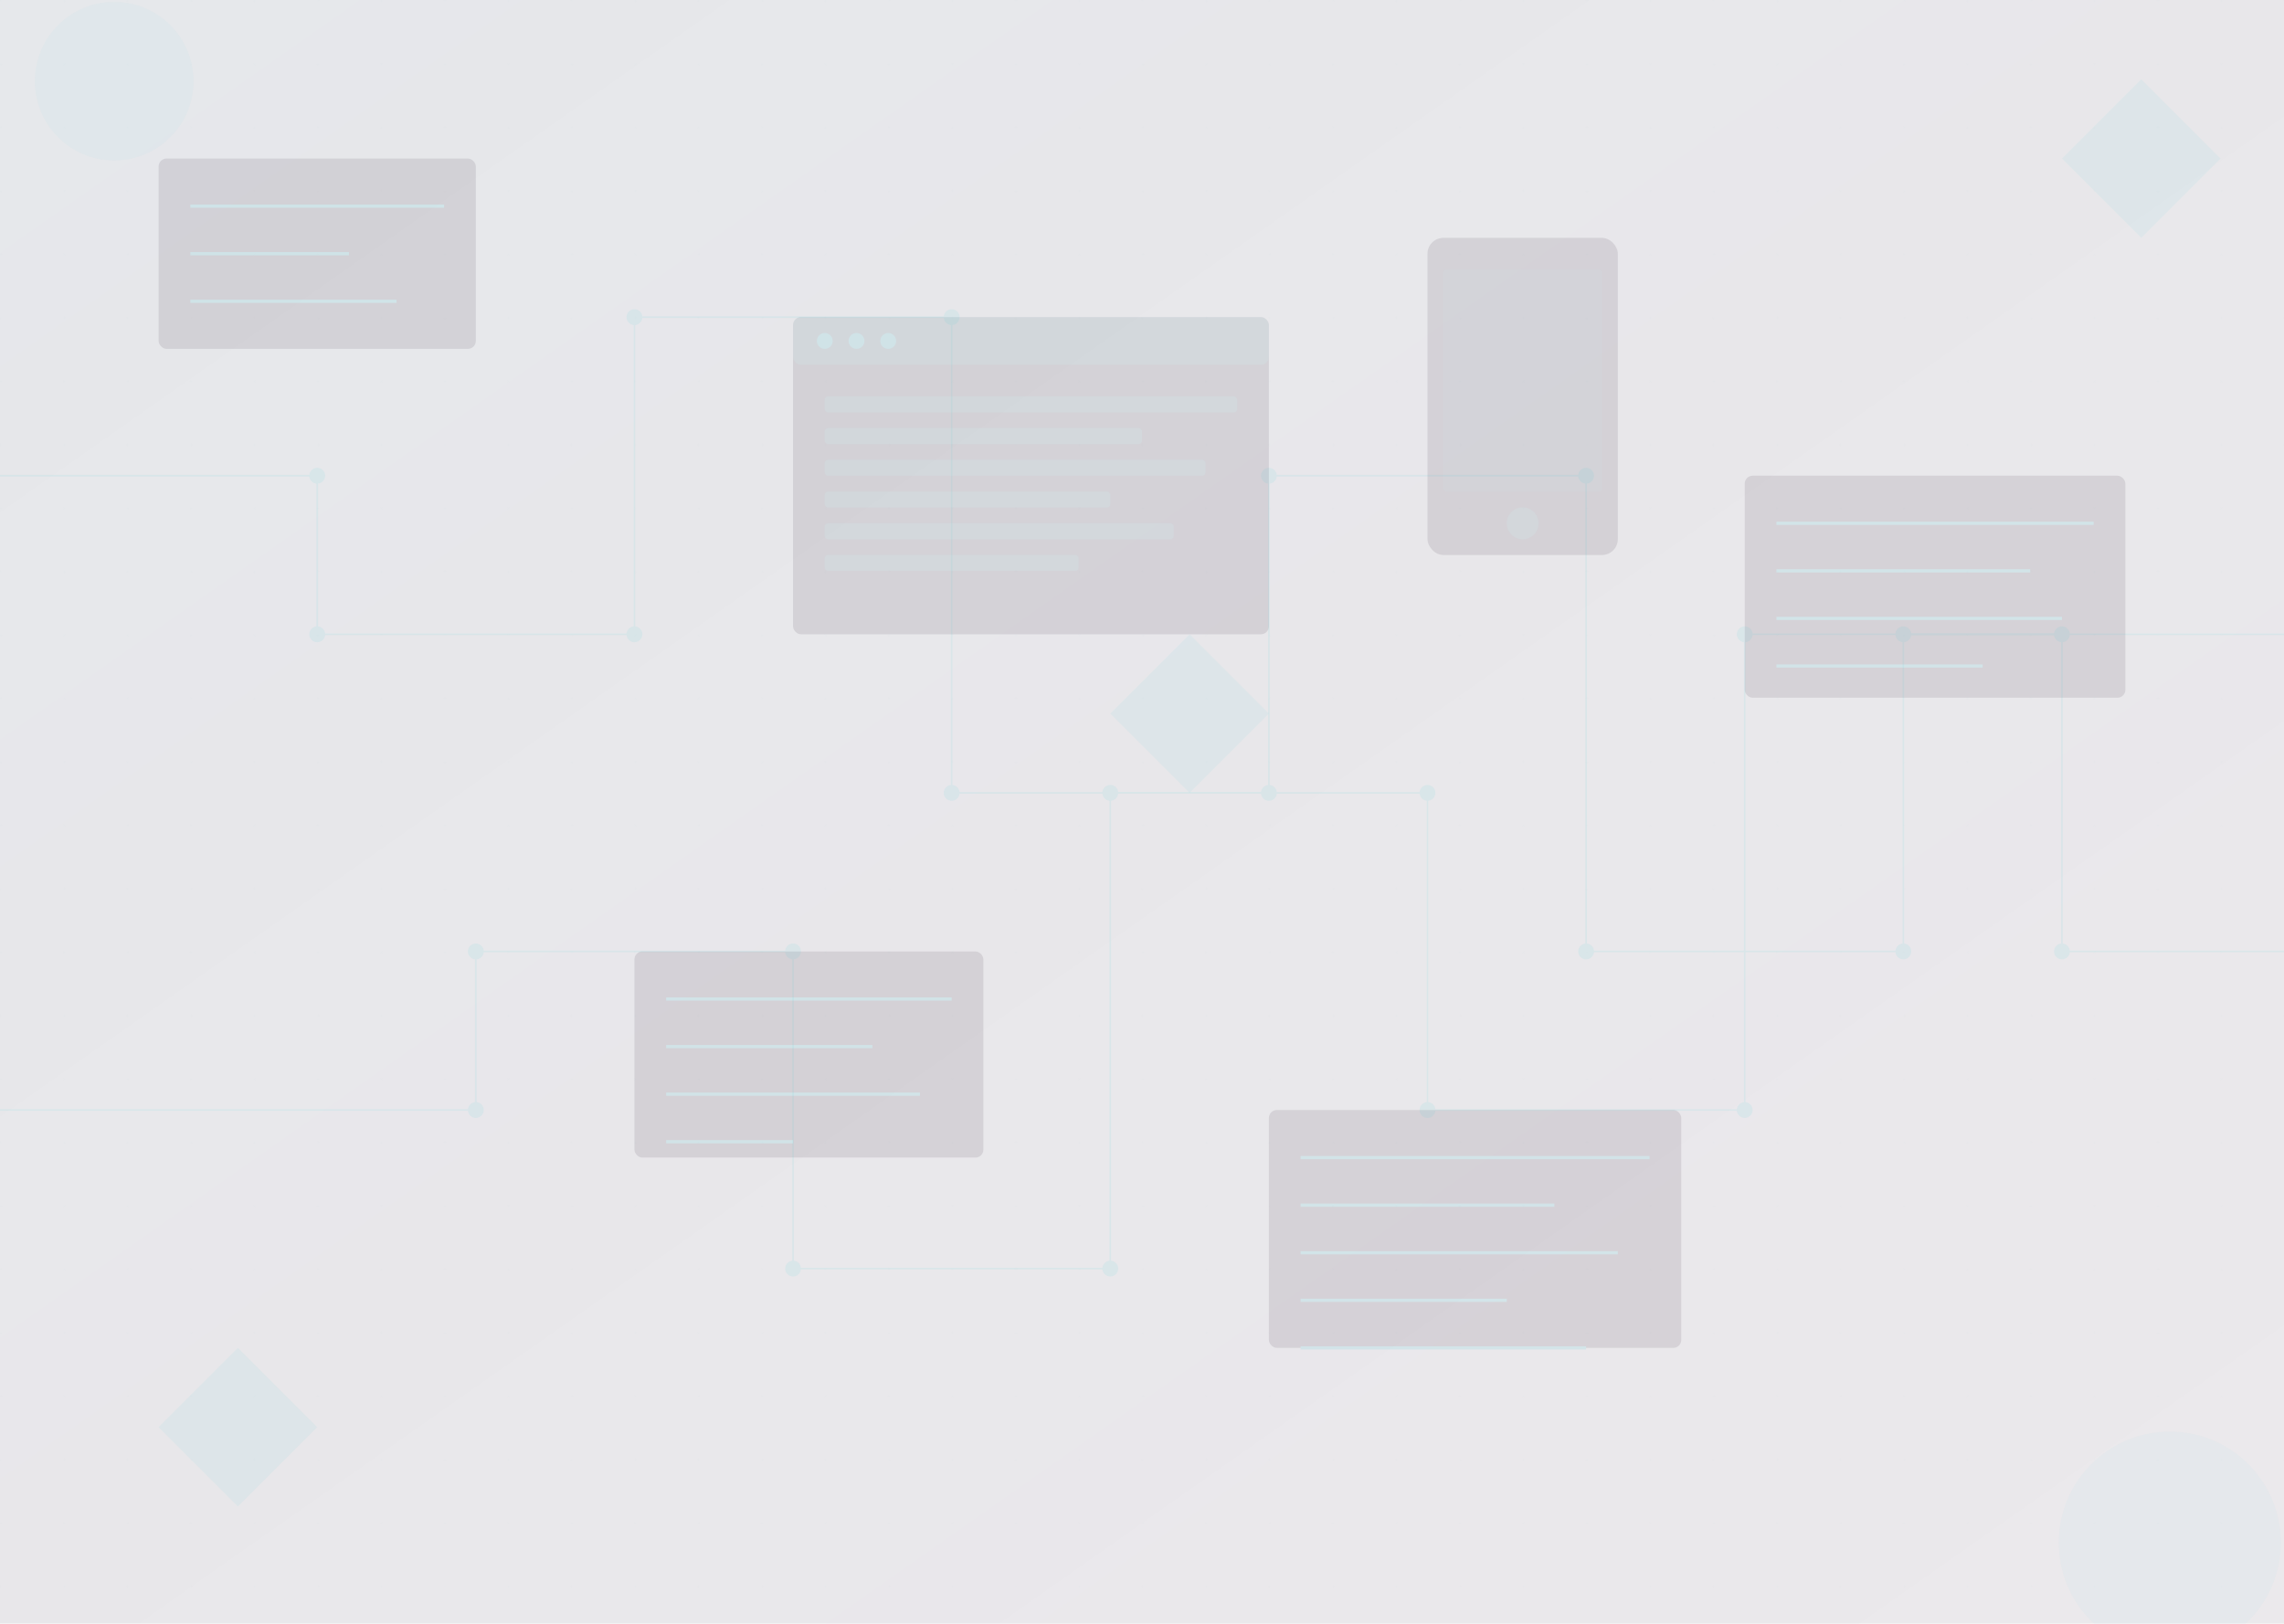 <svg width="1440" height="1024" viewBox="0 0 1440 1024" xmlns="http://www.w3.org/2000/svg">
  <defs>
    <filter id="noise" x="0%" y="0%" width="100%" height="100%">
      <feTurbulence type="fractalNoise" baseFrequency="0.01" numOctaves="3" result="noise" seed="24"/>
      <feColorMatrix type="matrix" values="1 0 0 0 0 0 1 0 0 0 0 0 1 0 0 0 0 0 0.05 0" />
    </filter>
    
    <linearGradient id="grad1" x1="0%" y1="0%" x2="100%" y2="100%">
      <stop offset="0%" stop-color="#00c3cf" stop-opacity="0.03"/>
      <stop offset="100%" stop-color="#22132b" stop-opacity="0"/>
    </linearGradient>
    
    <pattern id="grid" x="0" y="0" width="40" height="40" patternUnits="userSpaceOnUse">
      <path d="M 40 0 L 0 0 0 40" fill="none" stroke="#00c3cf" stroke-width="0.2" opacity="0.2"/>
    </pattern>
  </defs>
  
  <!-- Base layer with noise -->
  <rect width="100%" height="100%" fill="#22132b" filter="url(#noise)" opacity="0.3"/>
  
  <!-- Gradient overlay -->
  <rect width="100%" height="100%" fill="url(#grad1)" opacity="0.7"/>
  
  <!-- Grid pattern overlay -->
  <rect width="100%" height="100%" fill="url(#grid)" opacity="0.3"/>
  
  <!-- Code-like elements -->
  <g opacity="0.1">
    <!-- Code block 1 -->
    <rect x="100" y="100" width="200" height="120" rx="5" fill="#1a0f22"/>
    <path d="M120,130 L280,130 M120,160 L220,160 M120,190 L250,190" stroke="#00c3cf" stroke-width="2"/>
    
    <!-- Code block 2 -->
    <rect x="1100" y="300" width="240" height="140" rx="5" fill="#1a0f22"/>
    <path d="M1120,330 L1320,330 M1120,360 L1280,360 M1120,390 L1300,390 M1120,420 L1250,420" stroke="#00c3cf" stroke-width="2"/>
    
    <!-- Code block 3 -->
    <rect x="400" y="600" width="220" height="130" rx="5" fill="#1a0f22"/>
    <path d="M420,630 L600,630 M420,660 L550,660 M420,690 L580,690 M420,720 L500,720" stroke="#00c3cf" stroke-width="2"/>
    
    <!-- Code block 4 -->
    <rect x="800" y="700" width="260" height="150" rx="5" fill="#1a0f22"/>
    <path d="M820,730 L1040,730 M820,760 L980,760 M820,790 L1020,790 M820,820 L950,820 M820,850 L1000,850" stroke="#00c3cf" stroke-width="2"/>
    
    <!-- Browser window 1 -->
    <rect x="500" y="200" width="300" height="200" rx="5" fill="#1a0f22"/>
    <rect x="500" y="200" width="300" height="30" rx="5" fill="#00c3cf" opacity="0.3"/>
    <circle cx="520" cy="215" r="5" fill="#00c3cf"/>
    <circle cx="540" cy="215" r="5" fill="#00c3cf"/>
    <circle cx="560" cy="215" r="5" fill="#00c3cf"/>
    <rect x="520" y="250" width="260" height="10" rx="2" fill="#00c3cf" opacity="0.3"/>
    <rect x="520" y="270" width="200" height="10" rx="2" fill="#00c3cf" opacity="0.3"/>
    <rect x="520" y="290" width="240" height="10" rx="2" fill="#00c3cf" opacity="0.3"/>
    <rect x="520" y="310" width="180" height="10" rx="2" fill="#00c3cf" opacity="0.3"/>
    <rect x="520" y="330" width="220" height="10" rx="2" fill="#00c3cf" opacity="0.3"/>
    <rect x="520" y="350" width="160" height="10" rx="2" fill="#00c3cf" opacity="0.3"/>
    
    <!-- Mobile device -->
    <rect x="900" y="150" width="120" height="200" rx="10" fill="#1a0f22"/>
    <rect x="910" y="170" width="100" height="140" rx="2" fill="#00c3cf" opacity="0.1"/>
    <circle cx="960" cy="330" r="10" fill="#00c3cf" opacity="0.3"/>
  </g>
  
  <!-- Circuit-like patterns -->
  <g opacity="0.07">
    <path d="M0,300 L200,300 L200,400 L400,400 L400,200 L600,200 L600,500 L800,500 L800,300 L1000,300 L1000,600 L1200,600 L1200,400 L1440,400" stroke="#00c3cf" stroke-width="1" fill="none"/>
    <path d="M0,700 L300,700 L300,600 L500,600 L500,800 L700,800 L700,500 L900,500 L900,700 L1100,700 L1100,400 L1300,400 L1300,600 L1440,600" stroke="#00c3cf" stroke-width="1" fill="none"/>
    
    <circle cx="200" cy="300" r="5" fill="#00c3cf"/>
    <circle cx="200" cy="400" r="5" fill="#00c3cf"/>
    <circle cx="400" cy="400" r="5" fill="#00c3cf"/>
    <circle cx="400" cy="200" r="5" fill="#00c3cf"/>
    <circle cx="600" cy="200" r="5" fill="#00c3cf"/>
    <circle cx="600" cy="500" r="5" fill="#00c3cf"/>
    <circle cx="800" cy="500" r="5" fill="#00c3cf"/>
    <circle cx="800" cy="300" r="5" fill="#00c3cf"/>
    <circle cx="1000" cy="300" r="5" fill="#00c3cf"/>
    <circle cx="1000" cy="600" r="5" fill="#00c3cf"/>
    <circle cx="1200" cy="600" r="5" fill="#00c3cf"/>
    <circle cx="1200" cy="400" r="5" fill="#00c3cf"/>
    
    <circle cx="300" cy="700" r="5" fill="#00c3cf"/>
    <circle cx="300" cy="600" r="5" fill="#00c3cf"/>
    <circle cx="500" cy="600" r="5" fill="#00c3cf"/>
    <circle cx="500" cy="800" r="5" fill="#00c3cf"/>
    <circle cx="700" cy="800" r="5" fill="#00c3cf"/>
    <circle cx="700" cy="500" r="5" fill="#00c3cf"/>
    <circle cx="900" cy="500" r="5" fill="#00c3cf"/>
    <circle cx="900" cy="700" r="5" fill="#00c3cf"/>
    <circle cx="1100" cy="700" r="5" fill="#00c3cf"/>
    <circle cx="1100" cy="400" r="5" fill="#00c3cf"/>
    <circle cx="1300" cy="400" r="5" fill="#00c3cf"/>
    <circle cx="1300" cy="600" r="5" fill="#00c3cf"/>
  </g>
  
  <!-- Decorative elements -->
  <circle cx="5%" cy="5%" r="50" fill="#00c3cf" opacity="0.03"/>
  <circle cx="95%" cy="95%" r="70" fill="#00c3cf" opacity="0.03"/>
  
  <!-- Abstract tech shapes -->
  <g opacity="0.05">
    <path d="M100,900 L150,850 L200,900 L150,950 Z" fill="#00c3cf"/>
    <path d="M1300,100 L1350,50 L1400,100 L1350,150 Z" fill="#00c3cf"/>
    <path d="M700,450 L750,400 L800,450 L750,500 Z" fill="#00c3cf"/>
  </g>
</svg>